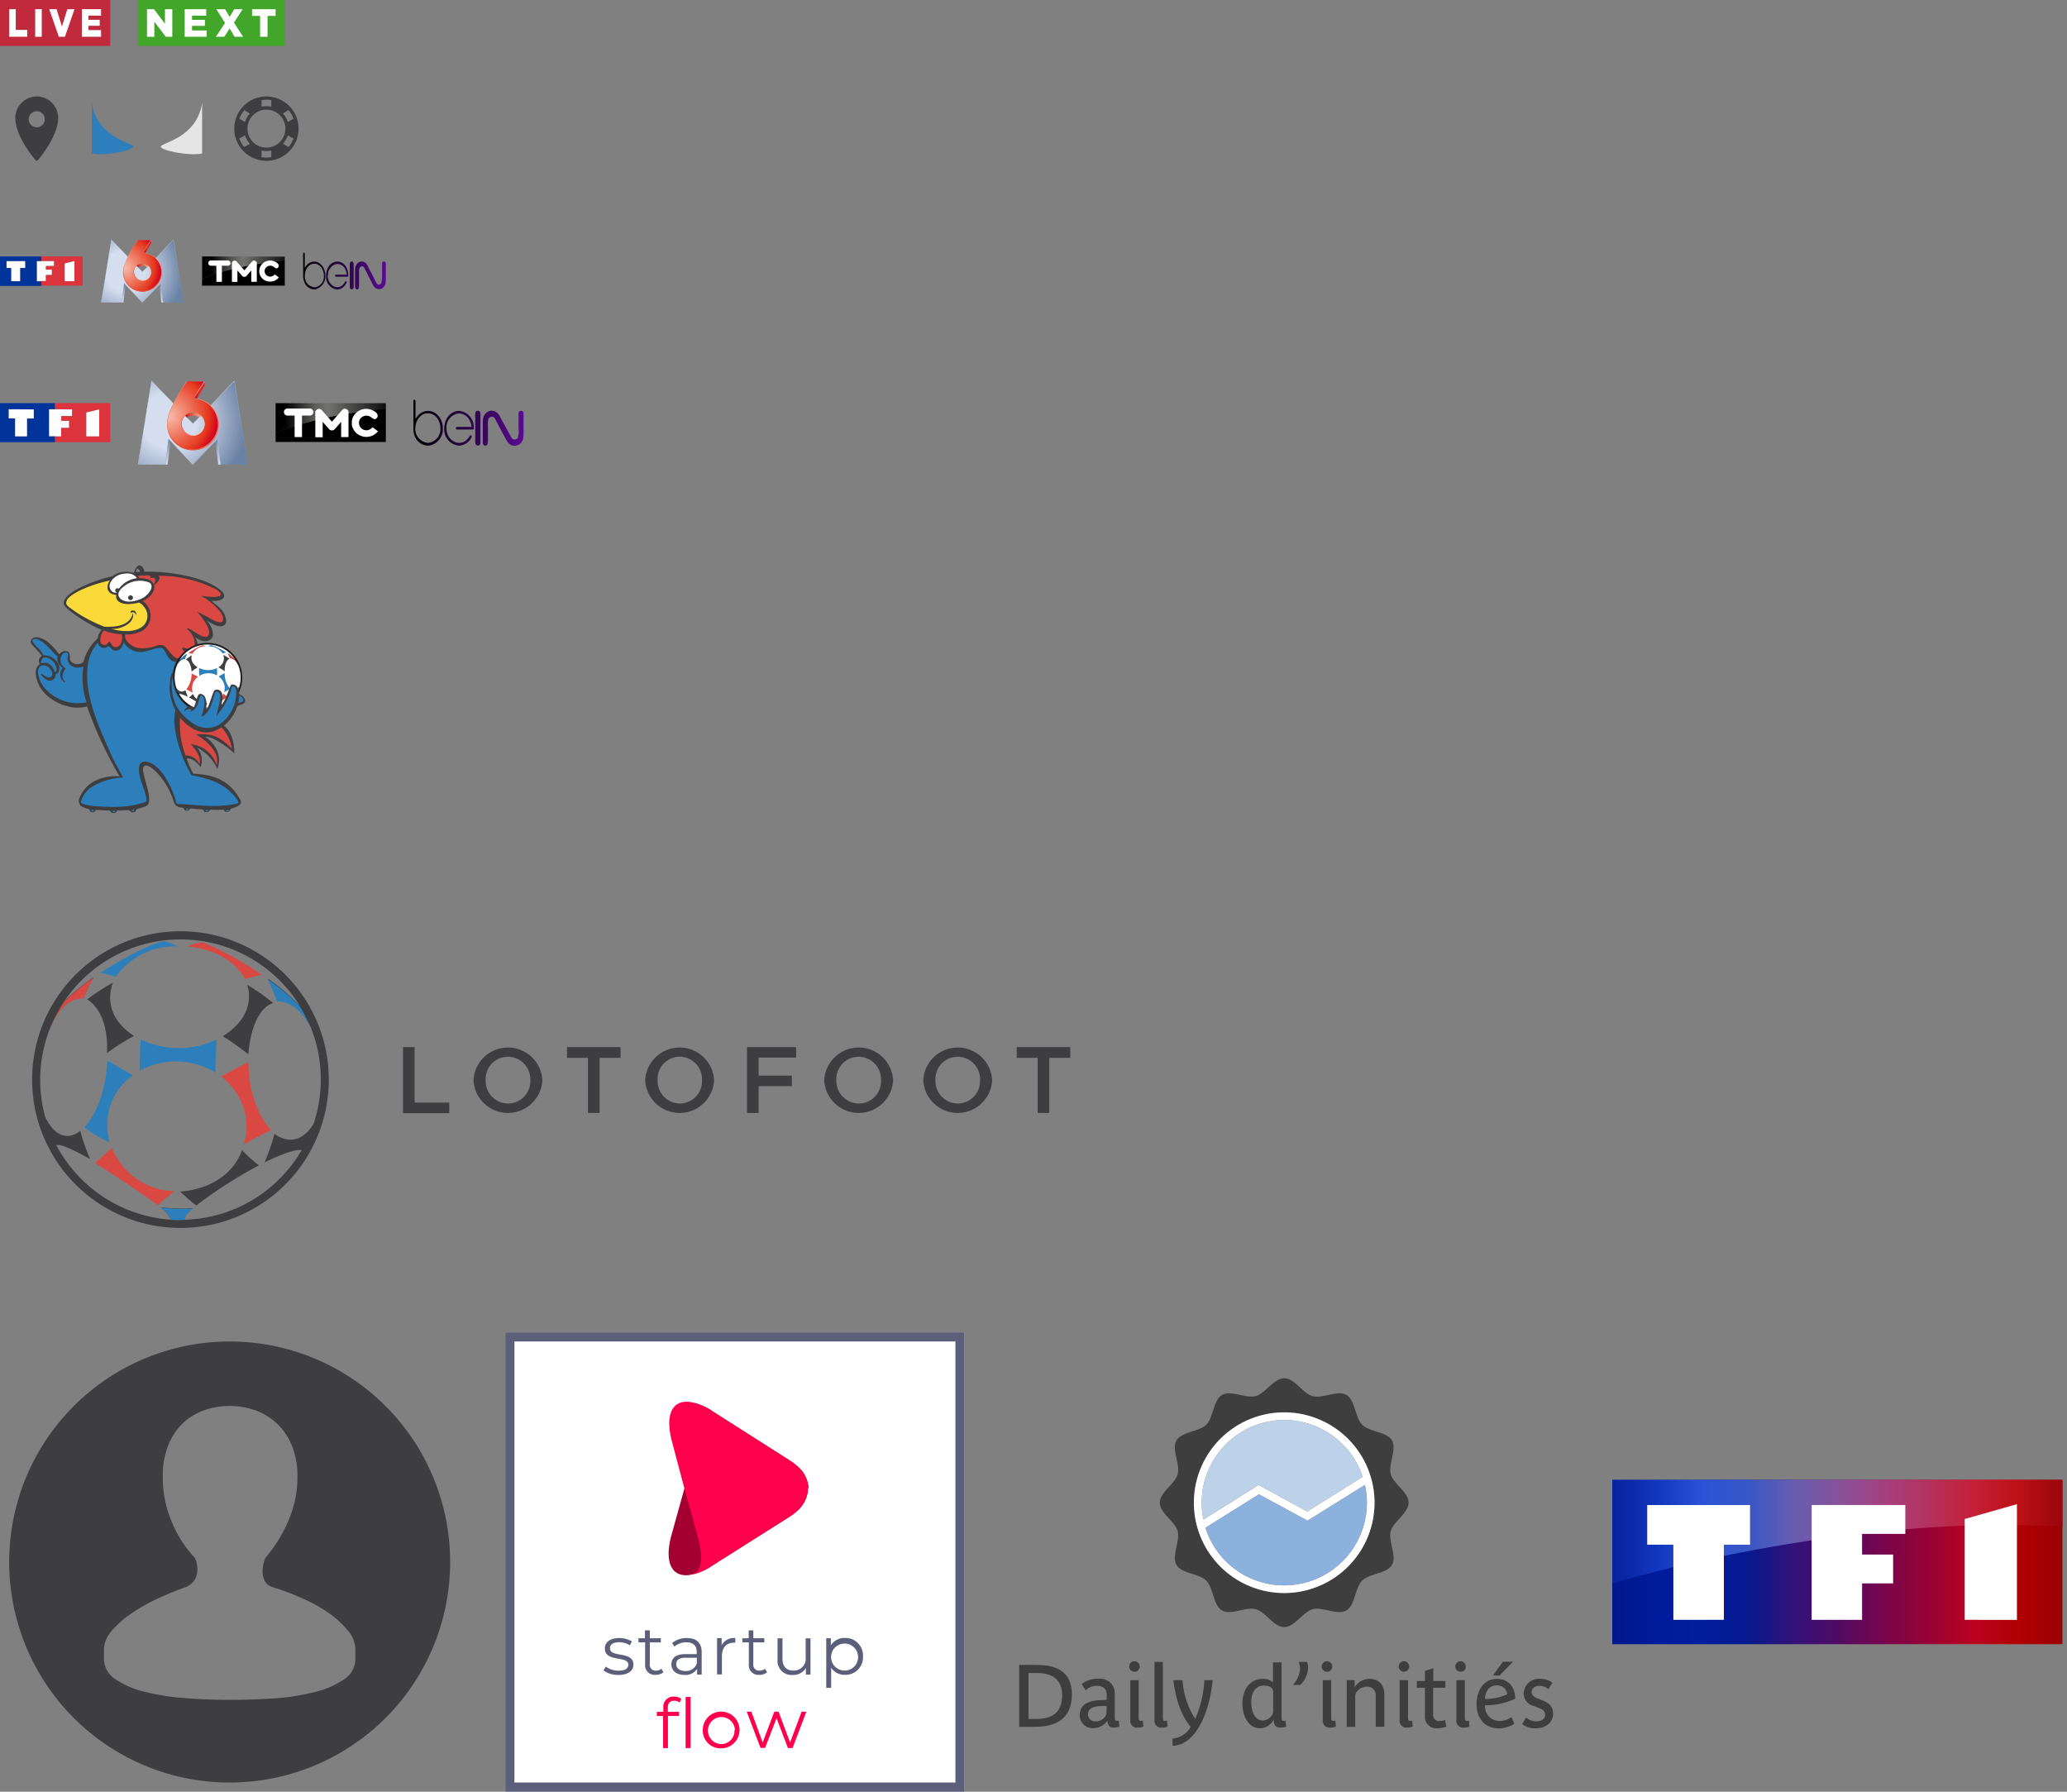 <svg id="Boutons" xmlns="http://www.w3.org/2000/svg" xmlns:xlink="http://www.w3.org/1999/xlink" viewBox="0 0 450 390"><rect x="0" y="0" width="450" height="390" fill="#808080" stroke="none"/><defs><style>.cls-1,.cls-2{fill:#3e3d40;}.cls-2,.cls-3,.cls-33,.cls-4,.cls-5,.cls-54,.cls-6,.cls-7{fill-rule:evenodd;}.cls-3{fill:#da4843;}.cls-4{fill:#2d7fbc;}.cls-11,.cls-5{fill:#fff;}.cls-6{fill:#f9da39;}.cls-7{fill:#201d1e;}.cls-8{fill:#e5e5e5;}.cls-9{fill:#2d7ebc;}.cls-10{fill:#c1293d;}.cls-12{fill:#41a62a;}.cls-13{fill:url(#linear-gradient);}.cls-14{fill:url(#linear-gradient-2);}.cls-15{fill:url(#radial-gradient);}.cls-16{fill:url(#linear-gradient-3);}.cls-17{fill:url(#linear-gradient-4);}.cls-18{fill:url(#linear-gradient-5);}.cls-19{fill:url(#linear-gradient-6);}.cls-20{fill:url(#linear-gradient-7);}.cls-21{fill:url(#linear-gradient-8);}.cls-22{fill:url(#linear-gradient-9);}.cls-23{fill:url(#linear-gradient-10);}.cls-24{fill:url(#linear-gradient-11);}.cls-25{fill:url(#linear-gradient-12);}.cls-26{fill:url(#linear-gradient-13);}.cls-27{fill:url(#linear-gradient-14);}.cls-28{fill:url(#radial-gradient-2);}.cls-29{fill:url(#linear-gradient-15);}.cls-30{fill:url(#linear-gradient-16);}.cls-31{fill:url(#linear-gradient-17);}.cls-32{fill:url(#linear-gradient-18);}.cls-33{fill:url(#GradientFill_1);}.cls-34{fill:url(#linear-gradient-19);}.cls-35{fill:url(#linear-gradient-20);}.cls-36{fill:url(#radial-gradient-3);}.cls-37{fill:url(#linear-gradient-21);}.cls-38{fill:url(#linear-gradient-22);}.cls-39{fill:url(#linear-gradient-23);}.cls-40{fill:url(#linear-gradient-24);}.cls-41{fill:url(#linear-gradient-25);}.cls-42{fill:url(#linear-gradient-26);}.cls-43{fill:url(#linear-gradient-27);}.cls-44{fill:url(#linear-gradient-28);}.cls-45{fill:url(#linear-gradient-29);}.cls-46{fill:url(#linear-gradient-30);}.cls-47{fill:url(#linear-gradient-31);}.cls-48{fill:url(#linear-gradient-32);}.cls-49{fill:url(#radial-gradient-4);}.cls-50{fill:url(#linear-gradient-33);}.cls-51{fill:url(#linear-gradient-34);}.cls-52{fill:url(#linear-gradient-35);}.cls-53{fill:url(#linear-gradient-36);}.cls-54{fill:url(#GradientFill_1-2);}.cls-55{fill:url(#Dégradé_sans_nom_7);}.cls-56{fill:url(#Dégradé_sans_nom_7-2);}.cls-57{fill:#00349a;}.cls-58{fill:#dd333c;}.cls-59{fill:#5c5f7a;}.cls-60{isolation:isolate;}.cls-61{fill:#ff004d;}.cls-62{fill:#a30031;}.cls-63{fill:#3e3e3e;}.cls-64{fill:#8bb1dc;}.cls-65{fill:#bdd2e9;}.cls-66{fill:url(#Dégradé_sans_nom_4);}.cls-67{fill:url(#Dégradé_sans_nom_3);}</style><linearGradient id="linear-gradient" x1="-64.07" y1="-459.17" x2="-64.07" y2="-463.39" gradientTransform="matrix(1, 0, 0, -1, 91, -397.5)" gradientUnits="userSpaceOnUse"><stop offset="0.01" stop-color="#6a83a4"/><stop offset="0.47" stop-color="#a4b2cb"/><stop offset="0.82" stop-color="#c7d2e5"/><stop offset="0.99" stop-color="#d4deef"/></linearGradient><linearGradient id="linear-gradient-2" x1="-55.93" y1="-459.19" x2="-55.93" y2="-463.39" xlink:href="#linear-gradient"/><radialGradient id="radial-gradient" cx="-64.17" cy="-455.97" r="12.68" gradientTransform="matrix(1, 0, 0, -1, 91.3, -396.94)" gradientUnits="userSpaceOnUse"><stop offset="0.35" stop-color="#d4deef"/><stop offset="0.67" stop-color="#a3b1cb"/><stop offset="1" stop-color="#6a83a4"/></radialGradient><linearGradient id="linear-gradient-3" x1="-51.05" y1="-463.18" x2="-54.57" y2="-441.37" gradientTransform="matrix(1, 0, 0, -1, 91, -397.5)" gradientUnits="userSpaceOnUse"><stop offset="0.01" stop-color="#6a859c"/><stop offset="0.99" stop-color="#d0dbeb"/></linearGradient><linearGradient id="linear-gradient-4" x1="-56.06" y1="-458.88" x2="-55.74" y2="-461.53" gradientTransform="matrix(1, 0, 0, -1, 91, -397.5)" gradientUnits="userSpaceOnUse"><stop offset="0.01" stop-color="#6a859c"/><stop offset="0.03" stop-color="#7089a0"/><stop offset="0.13" stop-color="#8ea1b6"/><stop offset="0.25" stop-color="#a7b6c9"/><stop offset="0.38" stop-color="#b9c6d8"/><stop offset="0.52" stop-color="#c6d2e2"/><stop offset="0.7" stop-color="#cdd9e9"/><stop offset="0.99" stop-color="#d0dbeb"/></linearGradient><linearGradient id="linear-gradient-5" x1="-75.51" y1="-477.85" x2="-55.11" y2="-458.51" gradientTransform="matrix(1, 0, 0, -1, 91, -397.5)" gradientUnits="userSpaceOnUse"><stop offset="0.01" stop-color="#6a859c"/><stop offset="0.3" stop-color="#6d879e"/><stop offset="0.47" stop-color="#758da4"/><stop offset="0.62" stop-color="#8398ae"/><stop offset="0.75" stop-color="#96a8bc"/><stop offset="0.87" stop-color="#afbdd0"/><stop offset="0.98" stop-color="#ccd8e8"/><stop offset="0.99" stop-color="#d0dbeb"/></linearGradient><linearGradient id="linear-gradient-6" x1="-65.19" y1="-458.35" x2="-56.99" y2="-465.78" xlink:href="#linear-gradient-4"/><linearGradient id="linear-gradient-7" x1="-63.55" y1="-457.63" x2="-64.93" y2="-465.01" gradientTransform="matrix(1, 0, 0, -1, 91, -397.5)" gradientUnits="userSpaceOnUse"><stop offset="0.01" stop-color="#6a859c"/><stop offset="0.45" stop-color="#9fafc3"/><stop offset="0.81" stop-color="#c2cfdf"/><stop offset="0.99" stop-color="#d0dbeb"/></linearGradient><linearGradient id="linear-gradient-8" x1="-69" y1="-456.48" x2="-66.74" y2="-456.48" gradientTransform="matrix(1, 0, 0, -1, 91, -397.5)" gradientUnits="userSpaceOnUse"><stop offset="0.01" stop-color="#a2c0df"/><stop offset="0.25" stop-color="#a4c1df"/><stop offset="0.39" stop-color="#acc6e2"/><stop offset="0.51" stop-color="#bacee5"/><stop offset="0.61" stop-color="#cdd9ea"/><stop offset="0.63" stop-color="#d0dbeb"/></linearGradient><linearGradient id="linear-gradient-9" x1="-66.78" y1="-449.63" x2="-63.14" y2="-453.45" gradientTransform="matrix(1, 0, 0, -1, 91, -397.5)" gradientUnits="userSpaceOnUse"><stop offset="0.01" stop-color="#b3c9df"/><stop offset="0.28" stop-color="#b5cbe0"/><stop offset="0.45" stop-color="#bdcfe3"/><stop offset="0.58" stop-color="#cad7e8"/><stop offset="0.63" stop-color="#d0dbeb"/></linearGradient><linearGradient id="linear-gradient-10" x1="-62.11" y1="-454.37" x2="-60.3" y2="-456.49" gradientTransform="matrix(1, 0, 0, -1, 91, -397.5)" gradientUnits="userSpaceOnUse"><stop offset="0.01" stop-color="#6a859c"/><stop offset="0.11" stop-color="#768da4"/><stop offset="0.71" stop-color="#b7c4d6"/><stop offset="0.99" stop-color="#d0dbeb"/></linearGradient><linearGradient id="linear-gradient-11" x1="-58.48" y1="-455.15" x2="-60.85" y2="-457.42" xlink:href="#linear-gradient-4"/><linearGradient id="linear-gradient-12" x1="-57.89" y1="-452.06" x2="-53.21" y2="-452.06" xlink:href="#linear-gradient-4"/><linearGradient id="linear-gradient-13" x1="-58.81" y1="-455.27" x2="-61.22" y2="-455.27" gradientTransform="matrix(1, 0, 0, -1, 91, -397.5)" gradientUnits="userSpaceOnUse"><stop offset="0" stop-color="#f19a80"/><stop offset="0.15" stop-color="#ee8d71"/><stop offset="0.44" stop-color="#e46c4f"/><stop offset="0.83" stop-color="#d73226"/><stop offset="1" stop-color="#d10019"/></linearGradient><linearGradient id="linear-gradient-14" x1="-58.13" y1="-450.09" x2="-59.56" y2="-452.53" gradientTransform="matrix(1, 0, 0, -1, 91, -397.5)" gradientUnits="userSpaceOnUse"><stop offset="0" stop-color="#e42726"/><stop offset="0.63" stop-color="#e42724"/><stop offset="1" stop-color="#c81b1d"/></linearGradient><radialGradient id="radial-gradient-2" cx="-64.16" cy="-455.23" r="8.02" gradientTransform="matrix(1, 0, 0, -1, 91.3, -396.94)" gradientUnits="userSpaceOnUse"><stop offset="0.05" stop-color="#f6b5a3"/><stop offset="0.8" stop-color="#e53b1f"/><stop offset="1" stop-color="#d1001f"/></radialGradient><linearGradient id="linear-gradient-15" x1="-57.93" y1="-457.36" x2="-62.51" y2="-455.92" gradientTransform="matrix(1, 0, 0, -1, 91, -397.5)" gradientUnits="userSpaceOnUse"><stop offset="0" stop-color="#fff"/><stop offset="0.08" stop-color="#fef5f0"/><stop offset="0.22" stop-color="#fbd9c9"/><stop offset="0.41" stop-color="#f4a88c"/><stop offset="0.65" stop-color="#e95d41"/><stop offset="0.77" stop-color="#e42724"/><stop offset="1" stop-color="#c81b1d"/></linearGradient><linearGradient id="linear-gradient-16" x1="-52.01" y1="-440.43" x2="-66.34" y2="-469.38" xlink:href="#linear-gradient-15"/><linearGradient id="linear-gradient-17" x1="-61.23" y1="-449.78" x2="-43.74" y2="-449.94" gradientTransform="matrix(1, 0, 0, -1, 91, -397.5)" gradientUnits="userSpaceOnUse"><stop offset="0" stop-color="#e42726"/><stop offset="0.77" stop-color="#e42724"/><stop offset="1" stop-color="#c81b1d"/></linearGradient><linearGradient id="linear-gradient-18" x1="-58.13" y1="-449.74" x2="-60.65" y2="-453.81" xlink:href="#linear-gradient-15"/><linearGradient id="GradientFill_1" x1="66" y1="59" x2="83.97" y2="59" gradientUnits="userSpaceOnUse"><stop offset="0"/><stop offset="0.34" stop-color="#1d032f"/><stop offset="1" stop-color="#5a0a92"/></linearGradient><linearGradient id="linear-gradient-19" x1="-54.43" y1="-493.06" x2="-54.43" y2="-498.69" xlink:href="#linear-gradient"/><linearGradient id="linear-gradient-20" x1="-43.57" y1="-493.09" x2="-43.57" y2="-498.69" xlink:href="#linear-gradient"/><radialGradient id="radial-gradient-3" cx="-54.51" cy="-488.49" r="16.91" xlink:href="#radial-gradient"/><linearGradient id="linear-gradient-21" x1="-37.07" y1="-498.41" x2="-41.76" y2="-469.33" xlink:href="#linear-gradient-3"/><linearGradient id="linear-gradient-22" x1="-43.75" y1="-492.68" x2="-43.31" y2="-496.2" xlink:href="#linear-gradient-4"/><linearGradient id="linear-gradient-23" x1="-69.67" y1="-517.97" x2="-42.49" y2="-492.17" xlink:href="#linear-gradient-5"/><linearGradient id="linear-gradient-24" x1="-55.92" y1="-491.97" x2="-44.99" y2="-501.87" xlink:href="#linear-gradient-4"/><linearGradient id="linear-gradient-25" x1="-53.73" y1="-491.01" x2="-55.58" y2="-500.85" xlink:href="#linear-gradient-7"/><linearGradient id="linear-gradient-26" x1="-61" y1="-489.47" x2="-57.99" y2="-489.47" xlink:href="#linear-gradient-8"/><linearGradient id="linear-gradient-27" x1="-58.05" y1="-480.34" x2="-53.19" y2="-485.43" xlink:href="#linear-gradient-9"/><linearGradient id="linear-gradient-28" x1="-51.81" y1="-486.66" x2="-49.4" y2="-489.49" xlink:href="#linear-gradient-10"/><linearGradient id="linear-gradient-29" x1="-46.97" y1="-487.7" x2="-50.14" y2="-490.73" xlink:href="#linear-gradient-4"/><linearGradient id="linear-gradient-30" x1="-46.18" y1="-483.58" x2="-39.95" y2="-483.58" xlink:href="#linear-gradient-4"/><linearGradient id="linear-gradient-31" x1="-47.41" y1="-487.85" x2="-50.63" y2="-487.85" xlink:href="#linear-gradient-13"/><linearGradient id="linear-gradient-32" x1="-46.51" y1="-480.96" x2="-48.42" y2="-484.21" xlink:href="#linear-gradient-14"/><radialGradient id="radial-gradient-4" cx="-54.5" cy="-487.5" r="10.69" xlink:href="#radial-gradient-2"/><linearGradient id="linear-gradient-33" x1="-46.24" y1="-490.64" x2="-52.34" y2="-488.72" xlink:href="#linear-gradient-15"/><linearGradient id="linear-gradient-34" x1="-38.34" y1="-468.07" x2="-57.46" y2="-506.67" xlink:href="#linear-gradient-15"/><linearGradient id="linear-gradient-35" x1="-50.64" y1="-480.54" x2="-27.32" y2="-480.75" xlink:href="#linear-gradient-17"/><linearGradient id="linear-gradient-36" x1="-46.51" y1="-480.48" x2="-49.87" y2="-485.91" xlink:href="#linear-gradient-15"/><linearGradient id="GradientFill_1-2" x1="90" y1="92" x2="113.97" y2="92" xlink:href="#GradientFill_1"/><linearGradient id="Dégradé_sans_nom_7" x1="615.26" y1="-363.81" x2="624.52" y2="-363.73" gradientTransform="matrix(2.55, 0, 0, -2.47, -1506.9, -807.21)" gradientUnits="userSpaceOnUse"><stop offset="0"/><stop offset="0.28" stop-color="#5c5c5a"/><stop offset="0.4" stop-color="#737371"/><stop offset="0.5" stop-color="#5e5e5c"/><stop offset="0.69" stop-color="#3c3c3c"/><stop offset="1"/></linearGradient><linearGradient id="Dégradé_sans_nom_7-2" x1="608.95" y1="-350.54" x2="615.89" y2="-350.48" xlink:href="#Dégradé_sans_nom_7"/><linearGradient id="Dégradé_sans_nom_4" x1="31" y1="-1031.36" x2="129" y2="-1031.36" gradientTransform="matrix(1, 0, 0, -1, 320, -691.36)" gradientUnits="userSpaceOnUse"><stop offset="0" stop-color="#01168b"/><stop offset="0.1" stop-color="#001b9c"/><stop offset="0.2" stop-color="#021d9e"/><stop offset="0.3" stop-color="#06198f"/><stop offset="0.4" stop-color="#31127a"/><stop offset="0.5" stop-color="#500b64"/><stop offset="0.6" stop-color="#77054d"/><stop offset="0.7" stop-color="#960234"/><stop offset="0.8" stop-color="#bb0221"/><stop offset="0.9" stop-color="#b00005"/><stop offset="1" stop-color="#9a0003"/></linearGradient><linearGradient id="Dégradé_sans_nom_3" x1="31" y1="-1024.75" x2="129" y2="-1024.75" gradientTransform="matrix(1, 0, 0, -1, 320, -691.36)" gradientUnits="userSpaceOnUse"><stop offset="0" stop-color="#0f30b3" stop-opacity="0.47"/><stop offset="0.1" stop-color="#1c45cf" stop-opacity="0.66"/><stop offset="0.2" stop-color="#2b53d7"/><stop offset="0.3" stop-color="#3757c6"/><stop offset="0.4" stop-color="#665cb2"/><stop offset="0.5" stop-color="#87539b"/><stop offset="0.6" stop-color="#a44080"/><stop offset="0.7" stop-color="#b4325e"/><stop offset="0.8" stop-color="#c42038"/><stop offset="0.9" stop-color="#bd1016"/><stop offset="1" stop-color="#99060c"/></linearGradient></defs><title>uiux_icons</title><path class="cls-1" d="M87.74,227.91h2.52V240h7.55v2.3H87.74Z"/><path class="cls-1" d="M103.08,235.13v0a7.51,7.51,0,0,1,15,0v0a7.51,7.51,0,0,1-15,0Zm12.38,0v0a4.93,4.93,0,0,0-4.89-5.11,4.85,4.85,0,0,0-4.84,5.07v0a4.92,4.92,0,0,0,4.88,5.11A4.86,4.86,0,0,0,115.46,235.13Z"/><path class="cls-1" d="M128,230.25h-4.56v-2.34h11.66v2.34h-4.56v12H128Z"/><path class="cls-1" d="M140.46,235.13v0a7.51,7.51,0,0,1,15,0v0a7.51,7.51,0,0,1-15,0Zm12.37,0v0A4.92,4.92,0,0,0,148,230a4.85,4.85,0,0,0-4.84,5.07v0A4.92,4.92,0,0,0,148,240.2,4.85,4.85,0,0,0,152.83,235.13Z"/><path class="cls-1" d="M162.63,227.91h10.69v2.3h-8.16v3.92h7.24v2.29h-7.24v5.85h-2.53Z"/><path class="cls-1" d="M179.44,235.13v0a7.51,7.51,0,0,1,15,0v0a7.51,7.51,0,0,1-15,0Zm12.37,0v0a4.92,4.92,0,0,0-4.89-5.11,4.85,4.85,0,0,0-4.84,5.07v0A4.92,4.92,0,0,0,187,240.2,4.85,4.85,0,0,0,191.81,235.13Z"/><path class="cls-1" d="M201,235.13v0a7.51,7.51,0,0,1,15,0v0a7.51,7.51,0,0,1-15,0Zm12.38,0v0a4.92,4.92,0,0,0-4.89-5.11,4.85,4.85,0,0,0-4.84,5.07v0a4.92,4.92,0,0,0,4.88,5.11A4.86,4.86,0,0,0,213.35,235.13Z"/><path class="cls-1" d="M225.9,230.25h-4.55v-2.34H233v2.34h-4.56v12H225.9Z"/><path class="cls-2" d="M61.69,211.74a32.29,32.29,0,1,0,.85,45.65A32.28,32.28,0,0,0,61.69,211.74Zm-.4,44.42a30.39,30.39,0,0,1-21.15,9.34C40.05,264.48,42,263,42,263a42.75,42.75,0,0,1-7-.19,7.19,7.19,0,0,1,2.25,2.68A30.51,30.51,0,0,1,11.23,223l-.11.34c2.68-6.62,7.06-6.08,7.06-6.08a33.37,33.37,0,0,1,2.27-4.6,49.73,49.73,0,0,0-6.57,5.46,30.07,30.07,0,0,1,3.43-4.28,30.53,30.53,0,0,1,48.07,5.28A38.61,38.61,0,0,0,58.27,213a32.69,32.69,0,0,1,2.06,4.85s4-.67,7.23,5.53A30.55,30.55,0,0,1,61.29,256.16Z"/><path class="cls-2" d="M68.64,244a28.73,28.73,0,0,1-2.75,6.41s-1.16-.9-8.28,2.6a51.94,51.94,0,0,0,2.16-6.21s5,4.24,8.87-2.8Z"/><path class="cls-2" d="M56.42,253.63a99.38,99.38,0,0,0-13.64,8.73s-.57-.2-3.57-3c0,0,10.22-.2,13.49-9a31.11,31.11,0,0,0,3.72,3.35Z"/><path class="cls-3" d="M59,246s-2.65,1.29-5.93,3.05c0,0,3.13-8.12-4.89-14.75,0,0,5.21-2.89,5.92-3.06,0,0-.39,8.75,4.9,14.76Z"/><path class="cls-4" d="M28.94,234.1s-7.47,4.47-5.12,14.57a31.74,31.74,0,0,1-5.47-3.29s4.55-4.32,5-14.54c0,0,4.75,2.72,5.6,3.26Z"/><path class="cls-2" d="M19.62,252.3a47.56,47.56,0,0,1-2.16-6.16s-4.14,3.86-7.52-2.8c0,0,0,1.94,2.22,6.19,0,0-.51-1.71,7.46,2.77Z"/><path class="cls-4" d="M47.13,226.27s-.22,5.15-.24,7.19a16.4,16.4,0,0,0-16.5-.37s.1-4.58.25-6.88a18.79,18.79,0,0,0,16.49.06Z"/><path class="cls-2" d="M29.2,225.49a45.83,45.83,0,0,0-5.92,3.74s.81-8.41-4.3-11.7a45,45,0,0,1,5.63-3.64s-3.13,6.67,4.59,11.6Z"/><path class="cls-2" d="M59.5,218.34a45.83,45.83,0,0,0-5.71-4s2.64,6.26-5.28,11.2a64.43,64.43,0,0,1,5.56,3.95s.49-9.63,5.43-11.17Z"/><path class="cls-3" d="M57,212.22a24.44,24.44,0,0,0-3.67.91S50.74,207,40.77,206a11.63,11.63,0,0,1,3.31-.89,65.29,65.29,0,0,1,13,7.15Z"/><path class="cls-4" d="M38.58,206a15.63,15.63,0,0,0-13.34,6.62s-2.34-.73-3.37-.9c0,0,9.15-5.86,13.75-6.85a9.9,9.9,0,0,1,3,1.13Z"/><path class="cls-4" d="M40.14,265.59c-.09-1,1.89-2.54,1.89-2.54a42.75,42.75,0,0,1-7-.19,7.19,7.19,0,0,1,2.25,2.68c1,.06,1.9.08,2.85,0Z"/><path class="cls-4" d="M58.27,213.11A32.69,32.69,0,0,1,60.33,218s4-.67,7.23,5.53a30.57,30.57,0,0,0-2.18-4.31,38.61,38.61,0,0,0-7.11-6.07Z"/><path class="cls-3" d="M18.18,217.32a32.8,32.8,0,0,1,2.27-4.6,49.73,49.73,0,0,0-6.57,5.46,30.43,30.43,0,0,0-2.65,4.88l-.11.34c2.68-6.62,7.06-6.08,7.06-6.08Z"/><path class="cls-3" d="M34.32,262.31s-5.83-4.3-13.41-9l-.23-.15,3.68-3.31a13,13,0,0,0,.77,1.61,15,15,0,0,0,12.33,7.79l.5,0-3.64,3.05Z"/><path class="cls-2" d="M30.55,124.46l-.92.07c0-.3.1-.73.35-.78a2.85,2.85,0,0,1,.57.71Zm-2.49,51.91h.06l.56.46a4.42,4.42,0,0,0,.7-.08c.15-.22.22-.34.38-.6l0,0c.5-.13,1.22-.41,1.71-.56a1.23,1.23,0,0,0,.95-.95c.47-2.67-2.46-7.83-.69-8,1.54-.11,4.9,3.88,6.09,7.83.31.94.74,1.23,2.08,1.37.17.26.25.38.41.59a3.4,3.4,0,0,0,.7,0c.26-.23.28-.24.54-.49a21.48,21.48,0,0,0,2.62.25,4.74,4.74,0,0,0,.37.55,5.14,5.14,0,0,0,.76,0,5.83,5.83,0,0,0,.5-.5,22.6,22.6,0,0,0,2.85,0c.22.23.29.32.47.49a4.46,4.46,0,0,0,.76-.07c.11-.16.19-.31.38-.61a11,11,0,0,0,1.56-.62c.59-.34.91-.74.38-1.52-2-3.53-4.82-5.28-10.11-5.5a20.82,20.82,0,0,1-1.46-3.31c1.26-.07,1.93.6,3.07,1.87a4.33,4.33,0,0,0-.79-4.25,9.72,9.72,0,0,1,4.41,4.67c1.07-2.84-.32-5.41-2.65-7.06,1.81.05,4.94,2.27,6.35,3.68C51,160.81,50,158.51,48,157.45c.26-.24-8.79-12.25-8.39-13.63a1.45,1.45,0,0,0,.9-2c.34-.17,1,.43,1.86.09.72-.4.73-1.21.63-2a4,4,0,0,0-.56-1.26c.86.67,2.11,1.26,3.11.71a1.34,1.34,0,0,0,.8-1.43,4.62,4.62,0,0,0-1.56-3.05c.86.62,3,2.07,4.12,1.14.62-.58.22-1.62,0-2.22-.76-1.53-1.92-2.15-2.89-3,.13,0,.31,0,.4,0,1.61,0,2.44-.44,2.38-1.16s-.85-1.27-1.64-1.81c-3.46-2.35-11-3.6-15.76-3.36a1.4,1.4,0,0,0-1-1.42c-.62,0-1.06,1.08-1.22,1.6l-.37,0a4.84,4.84,0,0,0-4.3.76c-2.74.6-8.85,2.64-10.37,5-.69,1.11,0,1.61,1,2.51a33.39,33.39,0,0,0,7,4.2,3,3,0,0,0-.86,1.86,9.88,9.88,0,0,0-3.27,5.94c-.45,2.48-.54,4.67,1.23,9.66a87.25,87.25,0,0,0,6.77,14.37c-4.1-.14-7.25,1.33-8.63,4.59a1.5,1.5,0,0,0,.26,1.91,6.14,6.14,0,0,0,1.64.65l.11,0a6.39,6.39,0,0,1,.3.61,6.16,6.16,0,0,0,.76.08c.19-.17.25-.26.47-.49l.24,0c.58.06,2.07.11,2.73.13a5.29,5.29,0,0,0,.47.52,4.48,4.48,0,0,0,.75,0,5.32,5.32,0,0,0,.4-.52h0c.75,0,1.54-.05,2.47-.1Z"/><path class="cls-2" d="M6.73,140c.68.92,1.73,1.76,2.35,2.75-.35.3-.63.57-.62,1a1.11,1.11,0,0,0,.24.79c-1.23.79-1,2.35-.62,3.59C9.15,151.5,12.7,153.53,16,154a9.05,9.05,0,0,0,3.12-.27c.17-.05.21-.18.36-.27a15,15,0,0,1-.83-8.91c.06,0-.33-.6-.31-.64a2,2,0,0,1-2.85.11c-.71-.75.33-2.17-1.25-2.31a1.61,1.61,0,0,0-1.32.7c-1.29-1.55-2.94-3.69-5.12-3.7-.64,0-1.41.63-1,1.36Z"/><path class="cls-4" d="M8.69,141.47a8.54,8.54,0,0,1,.76,1.18,3.31,3.31,0,0,1,3.05,1.58,1.84,1.84,0,0,1,.17,2.14.93.93,0,0,1-.57.4,1.29,1.29,0,0,1-.7,1.26c-1.07.43-1.73-.44-2.28-.92-.17-.16-.37-.55,0-.37s.66.38,1.07.61a.92.92,0,0,0,.88,0,.87.87,0,0,0,.33-.76,2.37,2.37,0,0,0-1.53-1.73,1.32,1.32,0,0,0-1.13.22c-.58.44-.49,1.16-.39,1.83.48,2.88,3.34,5,6,5.8a9.51,9.51,0,0,0,4.5.16,16.64,16.64,0,0,1-.7-7.85,2.57,2.57,0,0,1-2.74-.18,2,2,0,0,1-.71-1.51c0-.4.42-1-.13-1.26a.84.84,0,0,0-.94.34,2.05,2.05,0,0,0-.38,1.88c.18.53.7.87,1,1.28a3,3,0,0,0-.63,1.65,1.62,1.62,0,0,0,.62,1.19c-.13.21-.26,0-.4-.05a2.22,2.22,0,0,1-.75-1.59,1.73,1.73,0,0,1,.6-1.33A3.27,3.27,0,0,1,12.55,144a1.78,1.78,0,0,1,0-1.07c-1.38-1.23-2.7-3.17-4.48-3.81-.54-.16-1.12.08-1,.43.25.67,1.11,1.26,1.61,1.91Z"/><path class="cls-4" d="M9.82,144.26c1.07,0,1.81,1.09,2.1,2,.28.06.39-.34.39-.58a2.91,2.91,0,0,0-1.94-2.48,1,1,0,0,0-1.11.14A1,1,0,0,0,9,144.38a3.73,3.73,0,0,1,.87-.12Z"/><path class="cls-5" d="M24.2,128.54a1.28,1.28,0,0,0,1.33.44c-.79-.12-.43-1.25.36-.84a5.74,5.74,0,0,1,3.94-2.29c-.92-1.23-2.18-1.14-3.49-.85s-3.29,2-2.14,3.54Z"/><path class="cls-3" d="M30,125.36a2.38,2.38,0,0,1,.29.5c2,0,2.64.44,3.16,1.25.56,1-.35,2.86-2.42,3.71a3.87,3.87,0,0,1,1.73,3.66,3.77,3.77,0,0,1-1.86,2.87,7.58,7.58,0,0,1-3.65.74c-.27,1.2,1,2.12,1.47,2.42,1.49,1,3.62.6,5.18.11a2.18,2.18,0,0,1,1.75-.08c1.31.79,2.1,3.5,3.84,2.56.89-.48.74-1.27.51-1.49-.53-.43-.37-.7.21-.58a3.16,3.16,0,0,0,1.5.18,1.12,1.12,0,0,0,.71-.79,4.19,4.19,0,0,0-1.54-3.35c-.37-.33,0-.38.4-.16,1.11.56,2,1.47,3.24,1.71.6.09,1-.15,1-1,.05-1.28-1.81-3.56-2.6-4.5,2.46,1.18,5,3.05,5.56,2.05.83-1.82-3.69-5.07-4.85-5.52,2.33.42,4.36.41,4.49-.26,0-.38-.82-1-1.25-1.19a27.33,27.33,0,0,0-12.34-2.88.9.9,0,0,1,0,1.06c-.24.31-.83,1-.94.89s.25-.65.23-1c-.09-1.06-1.51.06-1.09-1a18.56,18.56,0,0,0-2.8.08Z"/><path class="cls-6" d="M14.6,130.65c-.49.84.08,1.23.68,1.68a30.12,30.12,0,0,0,7.45,4.08c2.1.09,5.52,0,6.22-3,.5,2.33-2.91,3.65-4.7,3.47,2.13.63,5.51.94,7.16-.89a3,3,0,0,0,0-3.83,2.57,2.57,0,0,0-1.17-1c-3.48.89-5.25-.18-4.92-1.66-2.22-.19-2.24-1.95-1.41-3.14-3.32.66-8.23,2.49-9.35,4.25Z"/><path class="cls-5" d="M26.4,130.47c1.29.85,3,.42,4.35-.13,1.5-.66,3.12-2.8,1.7-3.57a5.63,5.63,0,0,0-5.53.9c-1.71,1.33-1.17,2.3-.52,2.8Z"/><path class="cls-2" d="M28.54,130.61a.52.52,0,0,0,.05-1,.52.52,0,1,0-.05,1Z"/><path class="cls-3" d="M22.6,137.26a3.05,3.05,0,0,0-.71,2.51.93.93,0,0,0,1.23.54c.43-.23.5-.69.7-.67s.56,1.21,1.26,1.21,1-.24,1.36-1.08a2.38,2.38,0,0,0,0-1.72,12.89,12.89,0,0,1-3.81-.79Z"/><path class="cls-3" d="M40.38,164.44a3.21,3.21,0,0,1,3,1.82C44,165,42.49,163,41.56,162a6.62,6.62,0,0,1,5.62,4.55c.73-2.83-2.27-5.4-4.52-6.7,3.36-.18,5,.25,7.83,3.15a8.43,8.43,0,0,0-2.91-5.27,6.05,6.05,0,0,1-8.35-1.62,18.91,18.91,0,0,0,1.15,8.29Z"/><path class="cls-4" d="M44.65,176.33l.16.26a3.32,3.32,0,0,0,.35,0,2.61,2.61,0,0,1,.23-.25,5.78,5.78,0,0,1-.74,0Z"/><path class="cls-4" d="M40.44,176c.08.12.09.21.14.29a1.72,1.72,0,0,0,.32,0l.22-.27a4.88,4.88,0,0,1-.68,0Z"/><path class="cls-4" d="M49.13,176.34a1,1,0,0,0,.23.27c.09,0,.18,0,.32,0a1,1,0,0,0,.18-.31,6.64,6.64,0,0,1-.73.07Z"/><path class="cls-2" d="M28.45,133.28c.06.24.29-.09.61,0s.43.26.55.64a.84.84,0,0,0-.19-.86c-.28-.31-1.08-.21-1,.24Z"/><path class="cls-4" d="M19,148.09c.42,5.73,3,11.14,5.07,15.9,1,2.2,2.25,4.35,2.74,5.24a14.11,14.11,0,0,0-7.12,2.25,6,6,0,0,0-2.11,3.1c0,.47,2.08.8,3.07.89,3.52.24,7.32.44,11.06-.94.7-.3-.72-3.44-1.11-4.9s-.78-3.65.72-3.84c2.67-.19,5.27,3.61,6.68,7.64.61,1.34-.24,1.64,2,1.61,3.77.27,7.86.8,11.82-.18.24-.08-.08-.67-.24-.92-2.28-3-5-4.29-9.87-5.19-.09-.18-.26-.43-.31-.57-1.8-2.94-4.25-9.91-3.19-13.6a7.66,7.66,0,0,1-.62-3.21,32.34,32.34,0,0,1,.1-5.21,7.68,7.68,0,0,1,.64-2.13c-2.07.05-2.23-3-3.25-3-1.88,0-3.29,1.13-5.18.84a4.19,4.19,0,0,1-2.95-2.08c-.34,1.16-.85,1.92-2,1.82-.87-.12-1-1.4-1.75-.7a1.34,1.34,0,0,1-1.88-1c-2.07,2.16-2.44,5.05-2.33,8.24Z"/><path class="cls-4" d="M29.27,176.28a2.21,2.21,0,0,0-.13.29l-.32,0-.23-.25a6.21,6.21,0,0,0,.68-.07Z"/><path class="cls-4" d="M20.53,176.29a.93.93,0,0,1-.22.27c-.1,0-.19,0-.33,0a1.16,1.16,0,0,1-.18-.32,7.24,7.24,0,0,0,.73.09Z"/><path class="cls-4" d="M25.12,176.52l-.17.25a2,2,0,0,1-.35,0c-.07-.1-.14-.16-.22-.26a4.57,4.57,0,0,0,.74,0Z"/><path class="cls-7" d="M50.63,142.24a7.56,7.56,0,1,1-10.7-.2,7.59,7.59,0,0,1,10.7.2Z"/><path class="cls-5" d="M46.17,154a8.91,8.91,0,0,1-1.63,0s.46.35.44.59a7.14,7.14,0,0,1-6.42-9.86c.75-1.45,1.69-1.3,1.69-1.3a8,8,0,0,1,.48-1.13,9.07,9.07,0,0,0-1.66,1.42,7.31,7.31,0,0,1,1.14-1.43,7.17,7.17,0,0,1,10.12.19,7.54,7.54,0,0,1,.8,1,11.13,11.13,0,0,0-1.54-1.28,7.08,7.08,0,0,1,.53,1.07s1-.12,1.66,1.43l0-.08a7.14,7.14,0,0,1-6.1,10,1.79,1.79,0,0,1,.52-.63Z"/><path class="cls-2" d="M38.3,149.57a7,7,0,0,0,.65,1.5s.27-.21,1.94.61a12.82,12.82,0,0,1-.51-1.45s-1.17,1-2.08-.66Z"/><path class="cls-2" d="M41.17,151.83a22.48,22.48,0,0,1,3.19,2,5,5,0,0,0,.84-.71A3.57,3.57,0,0,1,42,151.05a8.73,8.73,0,0,1-.87.78Z"/><path class="cls-3" d="M40.56,150.05s.62.3,1.39.72a3.15,3.15,0,0,1,1.15-3.46s-1.23-.67-1.39-.71a5.43,5.43,0,0,1-1.15,3.45Z"/><path class="cls-4" d="M47.6,147.26a3.07,3.07,0,0,1,1.2,3.41,6.93,6.93,0,0,0,1.28-.77,5.14,5.14,0,0,1-1.17-3.41s-1.11.64-1.31.77Z"/><path class="cls-7" d="M49.79,151.52a11.31,11.31,0,0,0,.5-1.44s1,.9,1.76-.66a3.5,3.5,0,0,1-.52,1.45s.12-.4-1.74.65Z"/><path class="cls-4" d="M43.34,145.42s0,1.21.06,1.69a3.82,3.82,0,0,1,3.86-.09s0-1.07,0-1.61a4.42,4.42,0,0,1-3.87,0Z"/><path class="cls-2" d="M47.54,145.24a10.46,10.46,0,0,1,1.39.88s-.19-2,1-2.74a11.65,11.65,0,0,0-1.32-.86,2.16,2.16,0,0,1-1.08,2.72Z"/><path class="cls-2" d="M40.44,143.57a11.7,11.7,0,0,1,1.34-.94s-.62,1.47,1.24,2.63a13.17,13.17,0,0,0-1.3.92s-.12-2.25-1.28-2.61Z"/><path class="cls-3" d="M41,142.13a5.87,5.87,0,0,1,.86.21,3.43,3.43,0,0,1,2.95-1.68,2.71,2.71,0,0,0-.77-.2,15.37,15.37,0,0,0-3,1.67Z"/><path class="cls-4" d="M45.34,140.68a3.66,3.66,0,0,1,3.13,1.55s.55-.17.79-.21A15.35,15.35,0,0,0,46,140.41a2.34,2.34,0,0,0-.7.27Z"/><path class="cls-4" d="M45,154.63c0-.24-.44-.59-.44-.59a8.91,8.91,0,0,0,1.63,0,1.79,1.79,0,0,0-.52.63,5,5,0,0,1-.67,0Z"/><path class="cls-4" d="M40.73,142.34a8,8,0,0,0-.48,1.13s-.94-.15-1.69,1.3a6.83,6.83,0,0,1,.51-1,9.07,9.07,0,0,1,1.66-1.42Z"/><path class="cls-3" d="M50.12,143.32a7.08,7.08,0,0,0-.53-1.07,11.13,11.13,0,0,1,1.54,1.28,6.65,6.65,0,0,1,.62,1.14l0,.08c-.63-1.55-1.66-1.43-1.66-1.43Z"/><path class="cls-3" d="M46.34,153.87s1.37-1,3.14-2.12l.06,0-.86-.78s-.08.19-.18.38a3.52,3.52,0,0,1-2.89,1.82h-.12l.85.72Z"/><path class="cls-2" d="M39.39,156.41c1.74,2,4.06,3.45,6.75,2.88a8.31,8.31,0,0,0,5.42-5.36c.21-.61,1.65-.45,1.8-1.3.11-.7-.94-1.47-1.24-1.48-.19-.77-.2-1.78-1.07-2.08-.34-.11-.75-.15-.88.22-.36.89-.62,1.66-1.1,2.73a7.78,7.78,0,0,1-.83,1.43c.1-1,.64-2.67-.56-3.26-.25-.13-.93-.14-1.09.22-.59,1.32-.76,2.23-1.3,3.43-.83,1.82-.15-.63-.36-1-.1-.62-.24-1.5-1-1.74-.51-.16-.69.05-.83.32-.37.86-.45,1.55-.9,2.53a2.08,2.08,0,0,0-1.31-.17,8.6,8.6,0,0,1-3.12-5.68c0-.66-.09-1.25-.12-1.88-.76,1-.55,2.19-.74,3.38a11.33,11.33,0,0,0,2.45,6.77Z"/><path class="cls-4" d="M42.45,157.72a5.24,5.24,0,0,0,5.29,0,8.44,8.44,0,0,0,3.69-7.2c0-.37-.11-.93-.46-1.09a.41.41,0,0,0-.58.33,12.26,12.26,0,0,1-2.46,5c-.35.41-.5.85-.8,1.17a24.51,24.51,0,0,1,.61-2.66c.19-1.11.53-2.25-.35-2.68-.33-.11-.56.1-.69.52-.5,1.72-.88,3.77-2.6,4.8-.18.09-.29,0-.23-.09.55-1.29,1-3.7.18-4.33-.18-.12-.39-.13-.49.12-.39,1.22-.64,2.88-2.12,3.3,0-.22.28-.34.3-.47a1.56,1.56,0,0,0-1.5.32c-.18.23-.11-.21,0-.32a2.91,2.91,0,0,1,.65-.66,7.53,7.53,0,0,1-3.28-6.66,10.42,10.42,0,0,0,.82,6.62,11.34,11.34,0,0,0,4,3.95Z"/><path class="cls-4" d="M51.83,153c.25-.09,1.58-.14,1-1a1.64,1.64,0,0,0-.71-.62,11.33,11.33,0,0,1-.26,1.61Z"/><path class="cls-1" d="M8,21a4.68,4.68,0,0,0-4.67,4.67c0,4.11,4.27,9,4.45,9.23A.32.32,0,0,0,8,35a.35.35,0,0,0,.22-.1c.18-.21,4.45-5.2,4.45-9.23A4.68,4.68,0,0,0,8,21Zm0,3.21A1.75,1.75,0,1,1,6.25,26,1.75,1.75,0,0,1,8,24.21Z"/><path class="cls-8" d="M35,31.92c0-.86,7.83-1.78,9-9.5v11C41.06,34,35,32.74,35,31.92Z"/><path class="cls-9" d="M29,31.92c0-.86-7.83-1.78-9-9.5v11C22.94,34,29,32.74,29,31.92Z"/><rect class="cls-10" width="24" height="10"/><path class="cls-11" d="M2,2H3.43V6.51H5.92V8H2Z"/><path class="cls-11" d="M7.66,2H9.09V8H7.66Z"/><path class="cls-11" d="M10.72,2h1.6l1.17,3.77L14.66,2h1.56L14.14,8H12.81Z"/><path class="cls-11" d="M17.82,2H22V3.4H19.24v.91h2.47v1.3H19.24v.94H22V8H17.82Z"/><rect class="cls-12" x="30" width="32" height="10"/><path class="cls-11" d="M32,2h1.51l2.4,3.17V2h1.6V8H36.09L33.6,4.71V8H32Z"/><path class="cls-11" d="M40.21,2H44.9V3.41H41.81v.91h2.8V5.63h-2.8v1H45V8H40.21Z"/><path class="cls-11" d="M49,5,47.1,2H49l1,1.69L51,2h1.82L50.93,4.93l2,3.07H51.07L50,6.19,48.83,8H47Z"/><path class="cls-11" d="M56.63,3.46H54.88V2H60V3.46H58.25V8H56.63Z"/><path class="cls-1" d="M58,21a7,7,0,1,0,7,7A7,7,0,0,0,58,21Zm0,.7a6.24,6.24,0,0,1,1.06.1v1.44a4.74,4.74,0,0,0-2.12,0V21.8A6.24,6.24,0,0,1,58,21.7Zm0,2.17A4.13,4.13,0,1,1,53.87,28,4.13,4.13,0,0,1,58,23.87Zm-4.83.1,1.24.73a5,5,0,0,0-1.07,1.85l-1.25-.72A6.29,6.29,0,0,1,53.17,24Zm9.66,0a6.29,6.29,0,0,1,1.08,1.86l-1.25.72a5,5,0,0,0-1.07-1.85Zm-9.49,5.48a5,5,0,0,0,1.07,1.85L53.17,32a6.29,6.29,0,0,1-1.08-1.86Zm9.32,0,1.25.72A6.29,6.29,0,0,1,62.83,32l-1.24-.73A5,5,0,0,0,62.66,29.45Zm-5.72,3.31a4.74,4.74,0,0,0,2.12,0V34.2a5.67,5.67,0,0,1-2.12,0Z"/><g id="m6"><g id="M"><polygon class="cls-13" points="26.87 65.84 27.35 62.01 27.03 61.67 26.51 65.84 26.87 65.84"/><polygon class="cls-14" points="35.13 65.84 34.66 62.02 34.97 61.69 35.49 65.84 35.13 65.84"/><polygon class="cls-15" points="24.24 52.18 22.03 65.84 26.52 65.84 27.03 61.67 31 65.84 34.98 61.67 35.49 65.84 39.97 65.84 37.77 52.18 31 59.19 24.24 52.18"/><polygon class="cls-16" points="39.94 65.84 40 65.84 37.79 52.12 37.75 52.24 39.94 65.84"/><polygon class="cls-17" points="35.46 65.84 35.52 65.84 35 61.61 34.95 61.74 35.46 65.84"/><polygon class="cls-18" points="31 65.8 31 65.88 34.95 61.74 35 61.61 31 65.8"/><polygon class="cls-19" points="27.05 61.74 31 65.88 31 65.8 27.01 61.61 27.05 61.74"/><polygon class="cls-20" points="26.49 65.84 26.55 65.84 27.05 61.74 27.01 61.61 26.49 65.84"/><path class="cls-21" d="M24.26,52.24l0-.12L22,65.84h.06Z"/><polygon class="cls-22" points="28.68 56.82 28.72 56.78 24.22 52.12 24.26 52.24 28.68 56.82"/><polygon class="cls-23" points="31 59.23 31 59.15 28.72 56.78 28.68 56.82 31 59.23"/><polygon class="cls-24" points="33.16 57 33.12 56.96 31 59.15 31 59.23 33.16 57"/><polygon class="cls-25" points="33.12 56.96 33.16 57 37.75 52.24 37.79 52.12 33.12 56.96"/></g><g id="SIX"><path class="cls-26" d="M29.74,57.85l.32.33a1.44,1.44,0,0,1,1.88,0l.32-.33A1.86,1.86,0,0,0,29.74,57.85Z"/><path class="cls-27" d="M32.91,52.27V53s-.66,1-1.26,2.09h0c-.24,0-.51,0-.5,0C31.46,54.48,32.5,52.8,32.91,52.27Z"/><path class="cls-28" d="M31.1,55.06c.62-1.05,1.27-2.1,1.75-2.77H30a19.81,19.81,0,0,0-3.06,5.85,4.21,4.21,0,1,0,4.16-3.08Zm-.1,6a1.86,1.86,0,1,1,1.87-1.85A1.86,1.86,0,0,1,31,61.06Z"/><path class="cls-29" d="M29.1,59.21A1.9,1.9,0,1,0,31,57.32,1.9,1.9,0,0,0,29.1,59.21Zm.06,0A1.84,1.84,0,1,1,31,61,1.84,1.84,0,0,1,29.16,59.21Z"/><path class="cls-30" d="M30,52.27a20.05,20.05,0,0,0-3.07,5.86,4.32,4.32,0,0,0-.14,1.08A4.23,4.23,0,1,0,31.16,55H31.1l0,.05h.05a4.12,4.12,0,1,1-4.27,4.12A3.88,3.88,0,0,1,27,58.14a19.34,19.34,0,0,1,3-5.82h0Z"/><polygon class="cls-31" points="32.8 52.32 32.91 52.27 29.99 52.27 30.02 52.32 32.8 52.32"/><path class="cls-32" d="M32.8,52.32c-.44.63-1.07,1.62-1.72,2.73l0,0,.1-.05c.65-1.12,1.31-2.16,1.75-2.78Z"/></g></g><path class="cls-33" d="M77.34,62.45c0,.5.33.6.54.53s.29-.43.29-.87V59.59a4.52,4.52,0,0,1,.07-1.18.61.61,0,0,1,.65-.43c.28,0,.43.33.55.57s.26.51.39.77,1.42,2.84,1.57,3a1.33,1.33,0,0,0,2.12.18,2,2,0,0,0,.41-.74A10.25,10.25,0,0,0,84,60.05V57.34a.41.41,0,0,0-.82-.05c0,.15,0,2.44,0,2.7A4.36,4.36,0,0,1,83,61.63a.58.58,0,0,1-1,.06l-.56-1.09c-.43-.88-1-1.88-1.4-2.76-.74-1.54-2.76-1.1-2.75,1,0,1.2,0,2.41,0,3.6Zm-1,.52a.32.32,0,0,0,.27,0A.49.49,0,0,0,77,62.5V57.77a1.09,1.09,0,0,0-.1-.67.37.37,0,0,0-.47-.15c-.38.15-.28.71-.28,1.25v3.93c0,.36,0,.7.29.84Zm-5-3.09V60c0,2,2,3.25,3.29,2a2.09,2.09,0,0,0,.41-.52c.05-.09.11-.24.2-.27s.23.07.23.21-.25.52-.31.61a2.29,2.29,0,0,1-1.77,1A2.76,2.76,0,0,1,71,60c0-1.68,1-3.06,2.45-3.06s2.38,1.36,2.38,3c0,.16,0,.29-.18.29H73.1a.23.23,0,0,1,.05-.45h2.33a2.49,2.49,0,0,0-.21-.93,2,2,0,0,0-1.86-1.4,2.36,2.36,0,0,0-2,2.49Zm-3,2.64A2.33,2.33,0,0,1,66.36,60c0-1.37.89-2.59,2-2.59h.15c1.06,0,2,1.17,2,2.61a2.36,2.36,0,0,1-2,2.53ZM66,60.18a3.58,3.58,0,0,0,.25,1.18A2.39,2.39,0,0,0,68.5,63a2.85,2.85,0,0,0,2.32-3.05c0-1.62-1.07-3-2.36-3a2,2,0,0,0-1.32.43,3.45,3.45,0,0,0-.63.69l-.16.26c0-.28,0-.7,0-1v-2c0-.49-.35-.36-.35-.08Z"/><g id="m6-2" data-name="m6"><g id="M-2" data-name="M"><polygon class="cls-34" points="36.49 101.12 37.13 96.01 36.71 95.56 36.02 101.12 36.49 101.12"/><polygon class="cls-35" points="47.51 101.12 46.88 96.02 47.29 95.59 47.98 101.12 47.51 101.12"/><polygon class="cls-36" points="32.98 82.91 30.04 101.12 36.02 101.12 36.71 95.56 42 101.12 47.3 95.56 47.98 101.12 53.96 101.12 51.02 82.91 42 92.25 32.98 82.91"/><polygon class="cls-37" points="53.92 101.12 54 101.12 51.05 82.82 51 82.99 53.92 101.12"/><polygon class="cls-38" points="47.94 101.12 48.02 101.12 47.33 95.48 47.27 95.65 47.94 101.12"/><polygon class="cls-39" points="42 101.07 42 101.18 47.27 95.65 47.33 95.48 42 101.07"/><polygon class="cls-40" points="36.73 95.65 42 101.18 42 101.06 36.68 95.48 36.73 95.65"/><polygon class="cls-41" points="35.98 101.12 36.06 101.12 36.73 95.65 36.68 95.48 35.98 101.12"/><path class="cls-42" d="M33,83l0-.17-3,18.3h.08Z"/><polygon class="cls-43" points="38.9 89.1 38.96 89.04 32.96 82.82 33.01 82.99 38.9 89.1"/><polygon class="cls-44" points="42 92.31 42 92.2 38.96 89.04 38.9 89.1 42 92.31"/><polygon class="cls-45" points="44.87 89.33 44.82 89.28 42 92.2 42 92.31 44.87 89.33"/><polygon class="cls-46" points="44.82 89.28 44.87 89.33 51 82.99 51.05 82.82 44.82 89.28"/></g><g id="SIX-2" data-name="SIX"><path class="cls-47" d="M40.32,90.47l.42.43a2,2,0,0,1,2.52,0l.42-.43A2.47,2.47,0,0,0,40.32,90.47Z"/><path class="cls-48" d="M44.55,83v1s-.88,1.33-1.68,2.78h0l-.68,0C42.62,86,44,83.73,44.55,83Z"/><path class="cls-49" d="M42.14,86.75c.82-1.4,1.69-2.8,2.33-3.69h-3.8a26.11,26.11,0,0,0-4.08,7.79,5.61,5.61,0,1,0,5.55-4.1Zm-.14,8a2.48,2.48,0,1,1,2.5-2.48A2.49,2.49,0,0,1,42,94.75Z"/><path class="cls-50" d="M39.47,92.27A2.54,2.54,0,1,0,42,89.76,2.52,2.52,0,0,0,39.47,92.27Zm.08,0A2.46,2.46,0,1,1,42,94.71,2.44,2.44,0,0,1,39.55,92.27Z"/><path class="cls-51" d="M40.66,83c-1.63,2.27-3.56,5.52-4.1,7.82a5.79,5.79,0,0,0-.19,1.43,5.65,5.65,0,1,0,5.84-5.55h-.07l-.06.07h.07a5.49,5.49,0,1,1-5.7,5.48,5.21,5.21,0,0,1,.19-1.41A25.52,25.52,0,0,1,40.7,83.1h0Z"/><polygon class="cls-52" points="44.4 83.1 44.55 83.02 40.66 83.02 40.7 83.1 44.4 83.1"/><path class="cls-53" d="M44.4,83.1c-.59.83-1.42,2.15-2.29,3.63l0,.06.13-.07c.88-1.49,1.75-2.88,2.34-3.7Z"/></g></g><path class="cls-54" d="M105.11,96.32c0,.62.44.75.73.65s.39-.53.39-1.09V92.73a5.33,5.33,0,0,1,.08-1.46.85.85,0,0,1,.88-.55c.38,0,.57.41.73.71s.35.65.52,1,1.9,3.54,2.09,3.82a1.86,1.86,0,0,0,2.83.22,2.41,2.41,0,0,0,.54-.93,12.31,12.31,0,0,0,.09-2.2V89.92a.56.56,0,0,0-1.1-.06c0,.18,0,3.06,0,3.38a5.06,5.06,0,0,1-.16,2.05.8.8,0,0,1-1.32.07L110.65,94c-.57-1.1-1.31-2.35-1.87-3.45-1-1.93-3.67-1.38-3.67,1.27,0,1.49,0,3,0,4.5Zm-1.26.64a.47.47,0,0,0,.37,0,.57.57,0,0,0,.37-.58V90.46c0-.34,0-.62-.12-.83a.52.52,0,0,0-.64-.19c-.49.18-.36.89-.36,1.57v4.91c0,.45-.06.87.38,1ZM97.2,93.11v.17c0,2.55,2.66,4.06,4.39,2.46a2.79,2.79,0,0,0,.54-.65c.08-.12.16-.3.27-.34s.31.08.31.26-.34.66-.42.77A3.16,3.16,0,0,1,99.93,97a3.52,3.52,0,0,1-3.21-3.74c0-2.11,1.37-3.83,3.27-3.83a3.53,3.53,0,0,1,3.16,3.7c0,.2,0,.36-.22.36H99.47a.29.29,0,0,1,.06-.57h3.11a2.87,2.87,0,0,0-.28-1.16A2.68,2.68,0,0,0,99.87,90a3,3,0,0,0-2.67,3.12Zm-4,3.29a3,3,0,0,1-2.78-3.19c0-1.71,1.2-3.24,2.64-3.24h.2c1.41,0,2.62,1.47,2.62,3.27a3,3,0,0,1-2.68,3.16ZM90,93.48A4.23,4.23,0,0,0,90.33,95a3.16,3.16,0,0,0,3,2,3.6,3.6,0,0,0,3.08-3.81c0-2-1.42-3.74-3.14-3.74a2.79,2.79,0,0,0-1.77.55,3.89,3.89,0,0,0-.82.85c-.08.12-.14.22-.22.33,0-.35,0-.87,0-1.24V87.41c0-.61-.47-.45-.47-.1Z"/><path id="path7116" d="M84,88.86l-.46.06c-1.2.13-2.41.28-3.62.45s-2.42.33-3.63.53-2.42.41-3.64.65l-1.82.39c-.61.13-1.22.27-1.82.42l-1.83.47c-.61.16-1.22.34-1.83.52s-1.22.37-1.83.57l-1.83.64c-.56.2-1.13.42-1.69.64v2H84V88.86Z"/><path id="rect7109" class="cls-55" d="M60,87.76v6.47c.56-.22,1.13-.44,1.69-.64s1.22-.43,1.83-.63,1.22-.4,1.83-.58l1.83-.52L69,91.39c.6-.15,1.21-.29,1.82-.42l1.82-.38c1.22-.24,2.43-.46,3.64-.66s2.42-.37,3.63-.53L83.54,89l.46,0V87.76Z"/><path id="path7097" class="cls-11" d="M78.76,94.93a3,3,0,0,1-1.91-1.68,2,2,0,0,1-.25-1.16,2.61,2.61,0,0,1,.55-1.79,3.17,3.17,0,0,1,3.94-1c1,.45,1.36,1.12,1,1.62s-.7.36-1.31-.11a1.67,1.67,0,0,0-2.46.52,1.61,1.61,0,0,0,2.5,1.93l.29-.24.31.21c.16.11.43.31.59.44l.28.23-.32.33a3.25,3.25,0,0,1-3.16.73Z"/><path id="rect7083" class="cls-11" d="M62.58,88.92a.77.77,0,1,0,0,1.54h1.56v4.68h1.61V90.46h1.7a.77.77,0,1,0,0-1.54H62.58Z"/><path id="rect7087" class="cls-11" d="M69.44,89a.74.74,0,0,0-.45.15l-.1.09a.64.64,0,0,0-.24.67v5.26h1.6V91.83l1.42,1.61a.82.82,0,0,0,1.18,0l1.42-1.61v3.31h1.6V89.88a.65.65,0,0,0-.23-.67l-.11-.09a.73.73,0,0,0-1,.09l-2.27,2.58L70,89.21A.72.72,0,0,0,69.44,89Z"/><path id="path7116-2" data-name="path7116" d="M62,56.65l-.34,0c-.91.1-1.81.21-2.72.33s-1.81.26-2.72.41-1.82.31-2.73.49l-1.37.28-1.37.32-1.36.35L48,59.26l-1.37.43c-.46.15-.92.31-1.37.48s-.85.31-1.27.48v1.53H62V56.65Z"/><path id="rect7109-2" data-name="rect7109" class="cls-56" d="M44,55.82v4.85l1.27-.48,1.37-.47c.46-.15.92-.3,1.37-.43l1.38-.39c.45-.13.91-.24,1.36-.36l1.37-.31,1.37-.29c.91-.18,1.82-.34,2.73-.49s1.81-.28,2.72-.4l2.72-.34.34,0v-.85Z"/><path id="path7097-2" data-name="path7097" class="cls-11" d="M58.07,61.19a2.23,2.23,0,0,1-1.43-1.26,1.52,1.52,0,0,1-.19-.86,2,2,0,0,1,.41-1.35,2.38,2.38,0,0,1,3-.77c.73.34,1,.84.72,1.22s-.52.27-1-.09a1.25,1.25,0,0,0-1.84.4,1.19,1.19,0,0,0,.47,1.57,1.21,1.21,0,0,0,1.4-.13l.22-.18.22.16a4.71,4.71,0,0,1,.45.33l.21.17-.24.25a2.86,2.86,0,0,1-.64.43,2.46,2.46,0,0,1-1.73.11Z"/><path id="rect7083-2" data-name="rect7083" class="cls-11" d="M45.93,56.69a.58.58,0,0,0-.59.58.57.57,0,0,0,.59.57h1.18v3.51h1.2V57.84h1.28a.57.57,0,0,0,.59-.57.58.58,0,0,0-.59-.58H45.93Z"/><path id="rect7087-2" data-name="rect7087" class="cls-11" d="M51.08,56.72a.54.54,0,0,0-.34.12l-.08.06a.49.49,0,0,0-.17.51v3.94h1.2V58.87l1.06,1.21a.55.55,0,0,0,.45.18.54.54,0,0,0,.44-.18l1.06-1.21v2.48h1.21V57.41a.51.51,0,0,0-.18-.51l-.08-.06a.56.56,0,0,0-.76.07L53.2,58.84l-1.7-1.93A.57.57,0,0,0,51.08,56.72Z"/><g id="_ffffffff" data-name="#ffffffff"><path class="cls-11" d="M1.41,56.81H5.52c0,.51,0,1,0,1.53H4.42c0,1,0,1.92,0,2.88h-2c0-1,0-1.92,0-2.88h-1C1.4,57.83,1.41,57.32,1.41,56.81Z"/><path class="cls-11" d="M8,61.23c0-1.48,0-2.95,0-4.43h3.78v1.1H10v.77h1.3v1.19H10v1.36H8Z"/><path class="cls-11" d="M14.08,57.33l2.13-.53v4.43H14.08Z"/></g><g id="_001a65ff" data-name="#001a65ff"><path class="cls-57" d="M0,55.82H9c0,.33,0,.66,0,1H8c0,1.48,0,3,0,4.43H9v1H0V55.82m1.41,1c0,.51,0,1,0,1.52h1c0,1,0,1.92,0,2.88h2c0-1,0-1.92,0-2.88h1.1c0-.51,0-1,0-1.53Z"/></g><g id="_d4000cff" data-name="#d4000cff"><path class="cls-58" d="M9,55.82h9c0,.34,0,.68,0,1v5.34H9v-1h1V59.87h1.3V58.68H10v-.77h1.78v-1.1H9c0-.33,0-.66,0-1m5.07,1.51v3.9h2.13V56.8Z"/></g><g id="_ffffffff-2" data-name="#ffffffff"><path class="cls-11" d="M1.87,89.07c1.83,0,3.67,0,5.5,0,0,.68,0,1.36,0,2-.48,0-1,0-1.46,0V95H3.27V91.12H1.88C1.87,90.43,1.88,89.75,1.87,89.07Z"/><path class="cls-11" d="M10.66,95c0-2,0-3.93,0-5.9h5.05v1.46H13.33v1h1.73c0,.53,0,1.06,0,1.58H13.33V95H10.66Z"/><path class="cls-11" d="M18.77,89.77l2.84-.7V95H18.77Z"/></g><g id="_001a65ff-2" data-name="#001a65ff"><path class="cls-57" d="M0,87.76H12c0,.44,0,.88,0,1.32H10.66c0,2,0,3.93,0,5.9H12v1.27H0V87.76m1.87,1.31c0,.68,0,1.36,0,2H3.27V95H5.9V91.12c.49,0,1,0,1.46,0,0-.68,0-1.36,0-2C5.54,89.08,3.7,89.08,1.87,89.07Z"/></g><g id="_d4000cff-2" data-name="#d4000cff"><path class="cls-58" d="M12,87.76H24c0,.46,0,.91,0,1.36v7.12H12V95h1.32V93.16h1.74c0-.52,0-1,0-1.58H13.33v-1h2.38V89.08H12c0-.44,0-.88,0-1.32m6.76,2V95h2.84v-5.9Z"/></g><path class="cls-1" d="M50,292a48,48,0,1,0,48,48A48,48,0,0,0,50,292ZM77.37,361a5.28,5.28,0,0,1-2.43,4.52,19.18,19.18,0,0,1-6.3,2.75,48.63,48.63,0,0,1-8.78,1.4Q55,370,50,370t-9.75-.38a49.93,49.93,0,0,1-8.84-1.4,19.2,19.2,0,0,1-6.35-2.75A5.28,5.28,0,0,1,22.63,361V359a6.31,6.31,0,0,1,1.67-4,20.93,20.93,0,0,1,4.26-3.77,40,40,0,0,1,5.82-3.29,67.21,67.21,0,0,1,6.35-2.58,7.25,7.25,0,0,1,.7-.49,3.25,3.25,0,0,0,1-1.08,4.37,4.37,0,0,0,.54-1.88,6.24,6.24,0,0,0-.54-2.8,25.84,25.84,0,0,1-5-7.76,24.81,24.81,0,0,1-2-9.91,18.19,18.19,0,0,1,1.14-6.68,13.35,13.35,0,0,1,3.12-4.85A13.08,13.08,0,0,1,44.34,307a17,17,0,0,1,11.32,0,13.43,13.43,0,0,1,7.92,7.76,17.58,17.58,0,0,1,1.18,6.68,23.86,23.86,0,0,1-2.1,9.86,30.34,30.34,0,0,1-4.9,7.81,8.49,8.49,0,0,0-.6,3A4.39,4.39,0,0,0,57.6,344a2.54,2.54,0,0,0,.8,1c.29.18.51.31.65.38a54.61,54.61,0,0,1,6.52,2.42A33.75,33.75,0,0,1,71.44,351a21.55,21.55,0,0,1,4.26,3.88A6.49,6.49,0,0,1,77.37,359Z"/><rect class="cls-11" x="110" y="290" width="100" height="100"/><g id="Logo"><g id="White-square"><g id="Frame"><path class="cls-59" d="M210,390H110V290H210Zm-98-2h96V292H112Z"/></g><g id="startup" class="cls-60"><g class="cls-60"><path class="cls-59" d="M131.39,363.6l.48-.84a4.79,4.79,0,0,0,2.8.89c1.5,0,2.12-.51,2.12-1.3,0-2.05-5.11-.43-5.11-3.55,0-1.29,1.1-2.25,3.11-2.25a5.35,5.35,0,0,1,2.79.74l-.46.85a4.05,4.05,0,0,0-2.33-.67c-1.42,0-2,.55-2,1.3,0,2.13,5.11.53,5.11,3.56,0,1.36-1.2,2.25-3.25,2.25A5.28,5.28,0,0,1,131.39,363.6Z"/><path class="cls-59" d="M144.42,364a2.51,2.51,0,0,1-1.66.56,2.09,2.09,0,0,1-2.31-2.3v-4.77H139v-.9h1.41v-1.72h1.06v1.72h2.4v.9h-2.4v4.71a1.26,1.26,0,0,0,1.37,1.44,1.78,1.78,0,0,0,1.17-.41Z"/><path class="cls-59" d="M152.76,359.61v4.89h-1v-1.23a3,3,0,0,1-2.71,1.31c-1.79,0-2.88-.93-2.88-2.3,0-1.22.78-2.23,3-2.23h2.51v-.48c0-1.35-.77-2.09-2.24-2.09a4,4,0,0,0-2.62.93l-.48-.79a5,5,0,0,1,3.21-1.07C151.61,356.55,152.76,357.57,152.76,359.61Zm-1.06,2.52v-1.29h-2.48c-1.53,0-2,.6-2,1.41s.73,1.48,2,1.48A2.52,2.52,0,0,0,151.7,362.13Z"/><path class="cls-59" d="M160.08,356.55v1l-.25,0c-1.65,0-2.66,1.05-2.66,2.91v4h-1.06v-7.89h1v1.55A3,3,0,0,1,160.08,356.55Z"/><path class="cls-59" d="M167,364a2.51,2.51,0,0,1-1.66.56,2.09,2.09,0,0,1-2.31-2.3v-4.77h-1.41v-.9H163v-1.72H164v1.72h2.4v.9H164v4.71a1.26,1.26,0,0,0,1.37,1.44,1.78,1.78,0,0,0,1.17-.41Z"/><path class="cls-59" d="M176.45,356.61v7.89h-1v-1.44a3.16,3.16,0,0,1-2.84,1.52,3.06,3.06,0,0,1-3.33-3.39v-4.58h1.07v4.47c0,1.68.87,2.54,2.37,2.54a2.57,2.57,0,0,0,2.68-2.87v-4.14Z"/><path class="cls-59" d="M187.88,360.56a3.82,3.82,0,0,1-3.93,4,3.45,3.45,0,0,1-3-1.56v4.39h-1.07v-10.8h1v1.56a3.45,3.45,0,0,1,3-1.62A3.82,3.82,0,0,1,187.88,360.56Zm-1.07,0a2.94,2.94,0,1,0-2.94,3.07A2.91,2.91,0,0,0,186.81,360.56Z"/></g><g class="cls-60"><path class="cls-61" d="M146.74,369.3a2.5,2.5,0,0,1,1.58.49l-.36.8a1.78,1.78,0,0,0-1.17-.39c-.92,0-1.4.51-1.4,1.48v.93h2.43v.9h-2.4v7h-1.06v-7H143v-.9h1.41v-1A2.17,2.17,0,0,1,146.74,369.3Zm3.59.07V380.5h-1.07V369.37Z"/><path class="cls-61" d="M153,376.56a4,4,0,1,1,4,4A3.88,3.88,0,0,1,153,376.56Zm7,0a2.94,2.94,0,1,0-2.93,3.07A2.88,2.88,0,0,0,159.9,376.56Z"/></g><g class="cls-60"><path class="cls-61" d="M175.54,372.61l-3,7.89h-1L169.06,374l-2.49,6.46h-1l-3-7.89h1l2.47,6.7,2.54-6.7h.91l2.52,6.7,2.51-6.7Z"/></g></g><g id="logo-2" data-name="logo"><g id="Fill"><g id="Logo-3" data-name="Logo"><g id="Bottom"><path class="cls-62" d="M176,323.89v-.07a1.28,1.28,0,0,0,0-.19h0a6.8,6.8,0,0,0-2.52-4.57h0l-.13-.11-.07-.06-.05-.05a12.57,12.57,0,0,0-1-.75l-17-10.83a12.82,12.82,0,0,0-5-2.1c4.05.51,2.18,7,1.62,9.07L149,324l-2.78,10c-1.69,6.08,0,9.33,3.88,8.83a13,13,0,0,0,5-2.1L172.11,330a10,10,0,0,0,1-.75l.06-.05.07-.06.13-.11h0a6.83,6.83,0,0,0,2.51-4.57h0c0-.06,0-.13,0-.19v-.34Z"/></g><g id="Top"><path class="cls-61" d="M176,323.89v-.07a1.28,1.28,0,0,0,0-.19h0a6.8,6.8,0,0,0-2.52-4.57h0l-.13-.11-.07-.06-.05-.05a12.57,12.57,0,0,0-1-.75l-17-10.83a12.82,12.82,0,0,0-5-2.1c-3.86-.5-5.56,2.75-3.88,8.83L149,324l2.72,9.81c.56,2,2.43,8.56-1.62,9.07a13,13,0,0,0,5-2.1L172.11,330a10,10,0,0,0,1-.75l.06-.05.07-.06.13-.11h0a6.83,6.83,0,0,0,2.51-4.57h0c0-.06,0-.13,0-.19v-.34Z"/></g></g></g></g></g></g><path class="cls-63" d="M302.77,333.3c.56-2.11,3.89-3.93,3.89-6.22s-3.33-4.1-3.89-6.21,1.37-5.42.27-7.33-4.92-1.86-6.49-3.43-1.49-5.36-3.43-6.48-5.14.85-7.33.26-3.92-3.89-6.21-3.89-4.11,3.33-6.21,3.89-5.42-1.37-7.33-.26-1.86,4.91-3.43,6.48-5.36,1.49-6.49,3.43.86,5.15.27,7.33-3.89,3.92-3.89,6.21,3.33,4.11,3.89,6.22-1.37,5.41-.27,7.32,4.92,1.86,6.49,3.43,1.49,5.37,3.43,6.49,5.14-.85,7.33-.27,3.92,3.89,6.21,3.89,4.11-3.33,6.21-3.89,5.42,1.37,7.33.27,1.86-4.92,3.43-6.49,5.36-1.49,6.49-3.42S302.18,335.48,302.77,333.3Zm-23.19,13.44a19.66,19.66,0,1,1,19.66-19.66A19.68,19.68,0,0,1,279.58,346.74Z"/><path class="cls-11" d="M279.58,307.43a19.66,19.66,0,1,0,19.66,19.65A19.67,19.67,0,0,0,279.58,307.43Zm0,1.66a18,18,0,0,1,17.09,12.37L284.6,329,274,323.23l-12,7.54a18,18,0,0,1,17.61-21.68Zm0,36a18,18,0,0,1-17.15-12.54l11.65-7.28L284.66,331l12.49-7.78a17.63,17.63,0,0,1,.43,3.86A18,18,0,0,1,279.58,345.08Z"/><path class="cls-64" d="M279.58,345.08a18,18,0,0,1-17.15-12.54l11.65-7.28L284.66,331l12.49-7.78a17.63,17.63,0,0,1,.43,3.86A18,18,0,0,1,279.58,345.08Z"/><path class="cls-65" d="M279.58,309.09a18,18,0,0,1,17.09,12.37L284.6,329,274,323.23l-12,7.54a18,18,0,0,1,17.61-21.68Z"/><path class="cls-63" d="M225.26,375.87h-3.38V362.39h3.48c3.24,0,8,.53,8,6.44C233.32,374.48,229.48,375.87,225.26,375.87Zm.36-11.71h-1.71v10h1.75c3,0,5.58-1.09,5.58-5.16C231.24,364.72,227.9,364.16,225.62,364.16Z"/><path class="cls-63" d="M242.45,376.05c-1,0-1.29-.69-1.37-1.51a3.67,3.67,0,0,1-3.1,1.62,2.8,2.8,0,0,1-2.92-2.85c0-2.75,2.77-3.26,5-3.26.72,0,.88,0,.88-.31v-.91c0-1-.62-1.88-2.13-1.88a3.35,3.35,0,0,0-2.46,1l-.86-1.38a5.52,5.52,0,0,1,3.73-1.16,3.15,3.15,0,0,1,3.47,3.4v5.11c0,.39.08.65.44.65a1.62,1.62,0,0,0,.44-.07l.13,1.32A4.71,4.71,0,0,1,242.45,376.05Zm-1.52-4.7-1,0c-1.3,0-3.07.23-3.07,1.81a1.54,1.54,0,0,0,1.66,1.53,2.44,2.44,0,0,0,1.95-.88,1.54,1.54,0,0,0,.42-1.14Z"/><path class="cls-63" d="M247,363.88a1.14,1.14,0,1,1,1.11-1.13A1.07,1.07,0,0,1,247,363.88Zm.71,12.17a1.47,1.47,0,0,1-1.64-1.63v-8.69h1.83v8.21c0,.39.08.65.44.65a1.9,1.9,0,0,0,.46-.07l.11,1.32A4,4,0,0,1,247.67,376.05Z"/><path class="cls-63" d="M253,376.05a1.48,1.48,0,0,1-1.66-1.63V361.74h1.83v12.2c0,.39.1.65.44.65a1.83,1.83,0,0,0,.46-.07l.13,1.32A4.12,4.12,0,0,1,253,376.05Z"/><path class="cls-63" d="M255.27,380l0-1.57a5,5,0,0,0,3.94-2.54c-2.39-3-3.25-6.36-3.76-10.16h2a17.59,17.59,0,0,0,2.75,8.41h0a23.84,23.84,0,0,0,2-8.41H264C263.33,372.68,260.39,379.87,255.27,380Z"/><path class="cls-63" d="M278.77,376.05c-1.17,0-1.47-.73-1.47-1.74a3.43,3.43,0,0,1-3,1.87c-2.52,0-3.82-2.67-3.82-5.39s1.41-5.36,4.43-5.36a3,3,0,0,1,2.23.78v-4.38H279v12.11c0,.39.07.65.44.65a1.61,1.61,0,0,0,.43-.07l.14,1.32A4.79,4.79,0,0,1,278.77,376.05Zm-1.59-7.76c0-.82-.63-1.39-2-1.39-2,0-2.77,1.7-2.77,3.59s.68,4,2.52,4a2.32,2.32,0,0,0,1.79-.9,1.62,1.62,0,0,0,.46-1.26Z"/><path class="cls-63" d="M283.07,366.76h-1.61a5.79,5.79,0,0,0,1.57-3.53,4.06,4.06,0,0,0-.31-1.49h1.82a3.61,3.61,0,0,1,.25,1.16A5.49,5.49,0,0,1,283.07,366.76Z"/><path class="cls-63" d="M288.91,363.88a1.14,1.14,0,1,1,1.11-1.13A1.06,1.06,0,0,1,288.91,363.88Zm.71,12.17a1.47,1.47,0,0,1-1.64-1.63v-8.69h1.83v8.21c0,.39.08.65.44.65a1.9,1.9,0,0,0,.46-.07l.11,1.32A4.05,4.05,0,0,1,289.62,376.05Z"/><path class="cls-63" d="M299.51,375.87v-6.66a1.85,1.85,0,0,0-2-2.07,2.7,2.7,0,0,0-2,.94,1.55,1.55,0,0,0-.47,1.28v6.51h-1.84V365.73h1.72v1.55a3.77,3.77,0,0,1,3.23-1.85c2,0,3.23,1.31,3.23,3.41v7Z"/><path class="cls-63" d="M305.65,363.88a1.14,1.14,0,0,1,0-2.28,1.14,1.14,0,0,1,0,2.28Zm.7,12.17a1.47,1.47,0,0,1-1.64-1.63v-8.69h1.83v8.21c0,.39.08.65.44.65a1.77,1.77,0,0,0,.46-.07l.12,1.32A4.13,4.13,0,0,1,306.35,376.05Z"/><path class="cls-63" d="M312.9,376.2a2.52,2.52,0,0,1-2.69-2.83v-6h-1.76v-1.47h1.78v-2.18l1.81-.63v2.81h2.62v1.47H312v5.73a1.32,1.32,0,0,0,1.46,1.51,2.38,2.38,0,0,0,1.12-.25l.29,1.47A6,6,0,0,1,312.9,376.2Z"/><path class="cls-63" d="M318,363.88a1.14,1.14,0,1,1,1.11-1.13A1.06,1.06,0,0,1,318,363.88Zm.71,12.17a1.47,1.47,0,0,1-1.64-1.63v-8.69h1.83v8.21c0,.39.08.65.44.65a1.9,1.9,0,0,0,.46-.07l.11,1.32A4,4,0,0,1,318.75,376.05Z"/><path class="cls-63" d="M323.3,371.19c0,.08,0,.14,0,.21a3.12,3.12,0,0,0,3.32,3.19,4.25,4.25,0,0,0,2.44-.84l.62,1.46a6.36,6.36,0,0,1-3.39,1c-3.15,0-4.83-2.29-4.83-5.33,0-2.62,1.36-5.44,4.43-5.44,2.51,0,3.94,1.73,4,4.31A15.63,15.63,0,0,1,323.3,371.19Zm2.54-4.33c-1.7,0-2.47,1.37-2.54,2.94a11.64,11.64,0,0,0,4.83-1A2.14,2.14,0,0,0,325.84,366.86Zm.63-2.16H325l2.21-3h2.2Z"/><path class="cls-63" d="M334.32,376.2a4.51,4.51,0,0,1-2.92-.92l.85-1.43a3.38,3.38,0,0,0,2.22.84c.84,0,1.91-.36,1.91-1.43s-.86-1.28-1.62-1.59l-.94-.36a2.76,2.76,0,0,1-2.1-2.71,3.3,3.3,0,0,1,3.55-3.17,4.19,4.19,0,0,1,2.7.84l-.86,1.43a2.91,2.91,0,0,0-1.91-.75c-1.24,0-1.76.69-1.76,1.38s.69,1.14,1.36,1.39l.93.37c1.42.55,2.39,1.28,2.39,2.94C338.12,374.94,336.51,376.2,334.32,376.2Z"/><g id="layer1"><path id="path2998" class="cls-66" d="M351,357.89V322.11h98v35.78Z"/><path id="path3006" class="cls-67" d="M351,344.66V322.11h98v10.1s-8.7-.27-13.38-.27C409,331.94,376.91,337.13,351,344.66Z"/><path id="path3000" class="cls-11" d="M375.3,352.59h-11V336.23h-5.69V327.6H381v8.63H375.3Z"/><path id="path3002" class="cls-11" d="M394.41,352.59v-25H414.8v6.28h-9.41v4.5h6.76v6.28h-6.76v7.93Z"/><path id="path3004" class="cls-11" d="M427.73,352.59V330.64l11.37-3.23v25.18Z"/></g></svg>